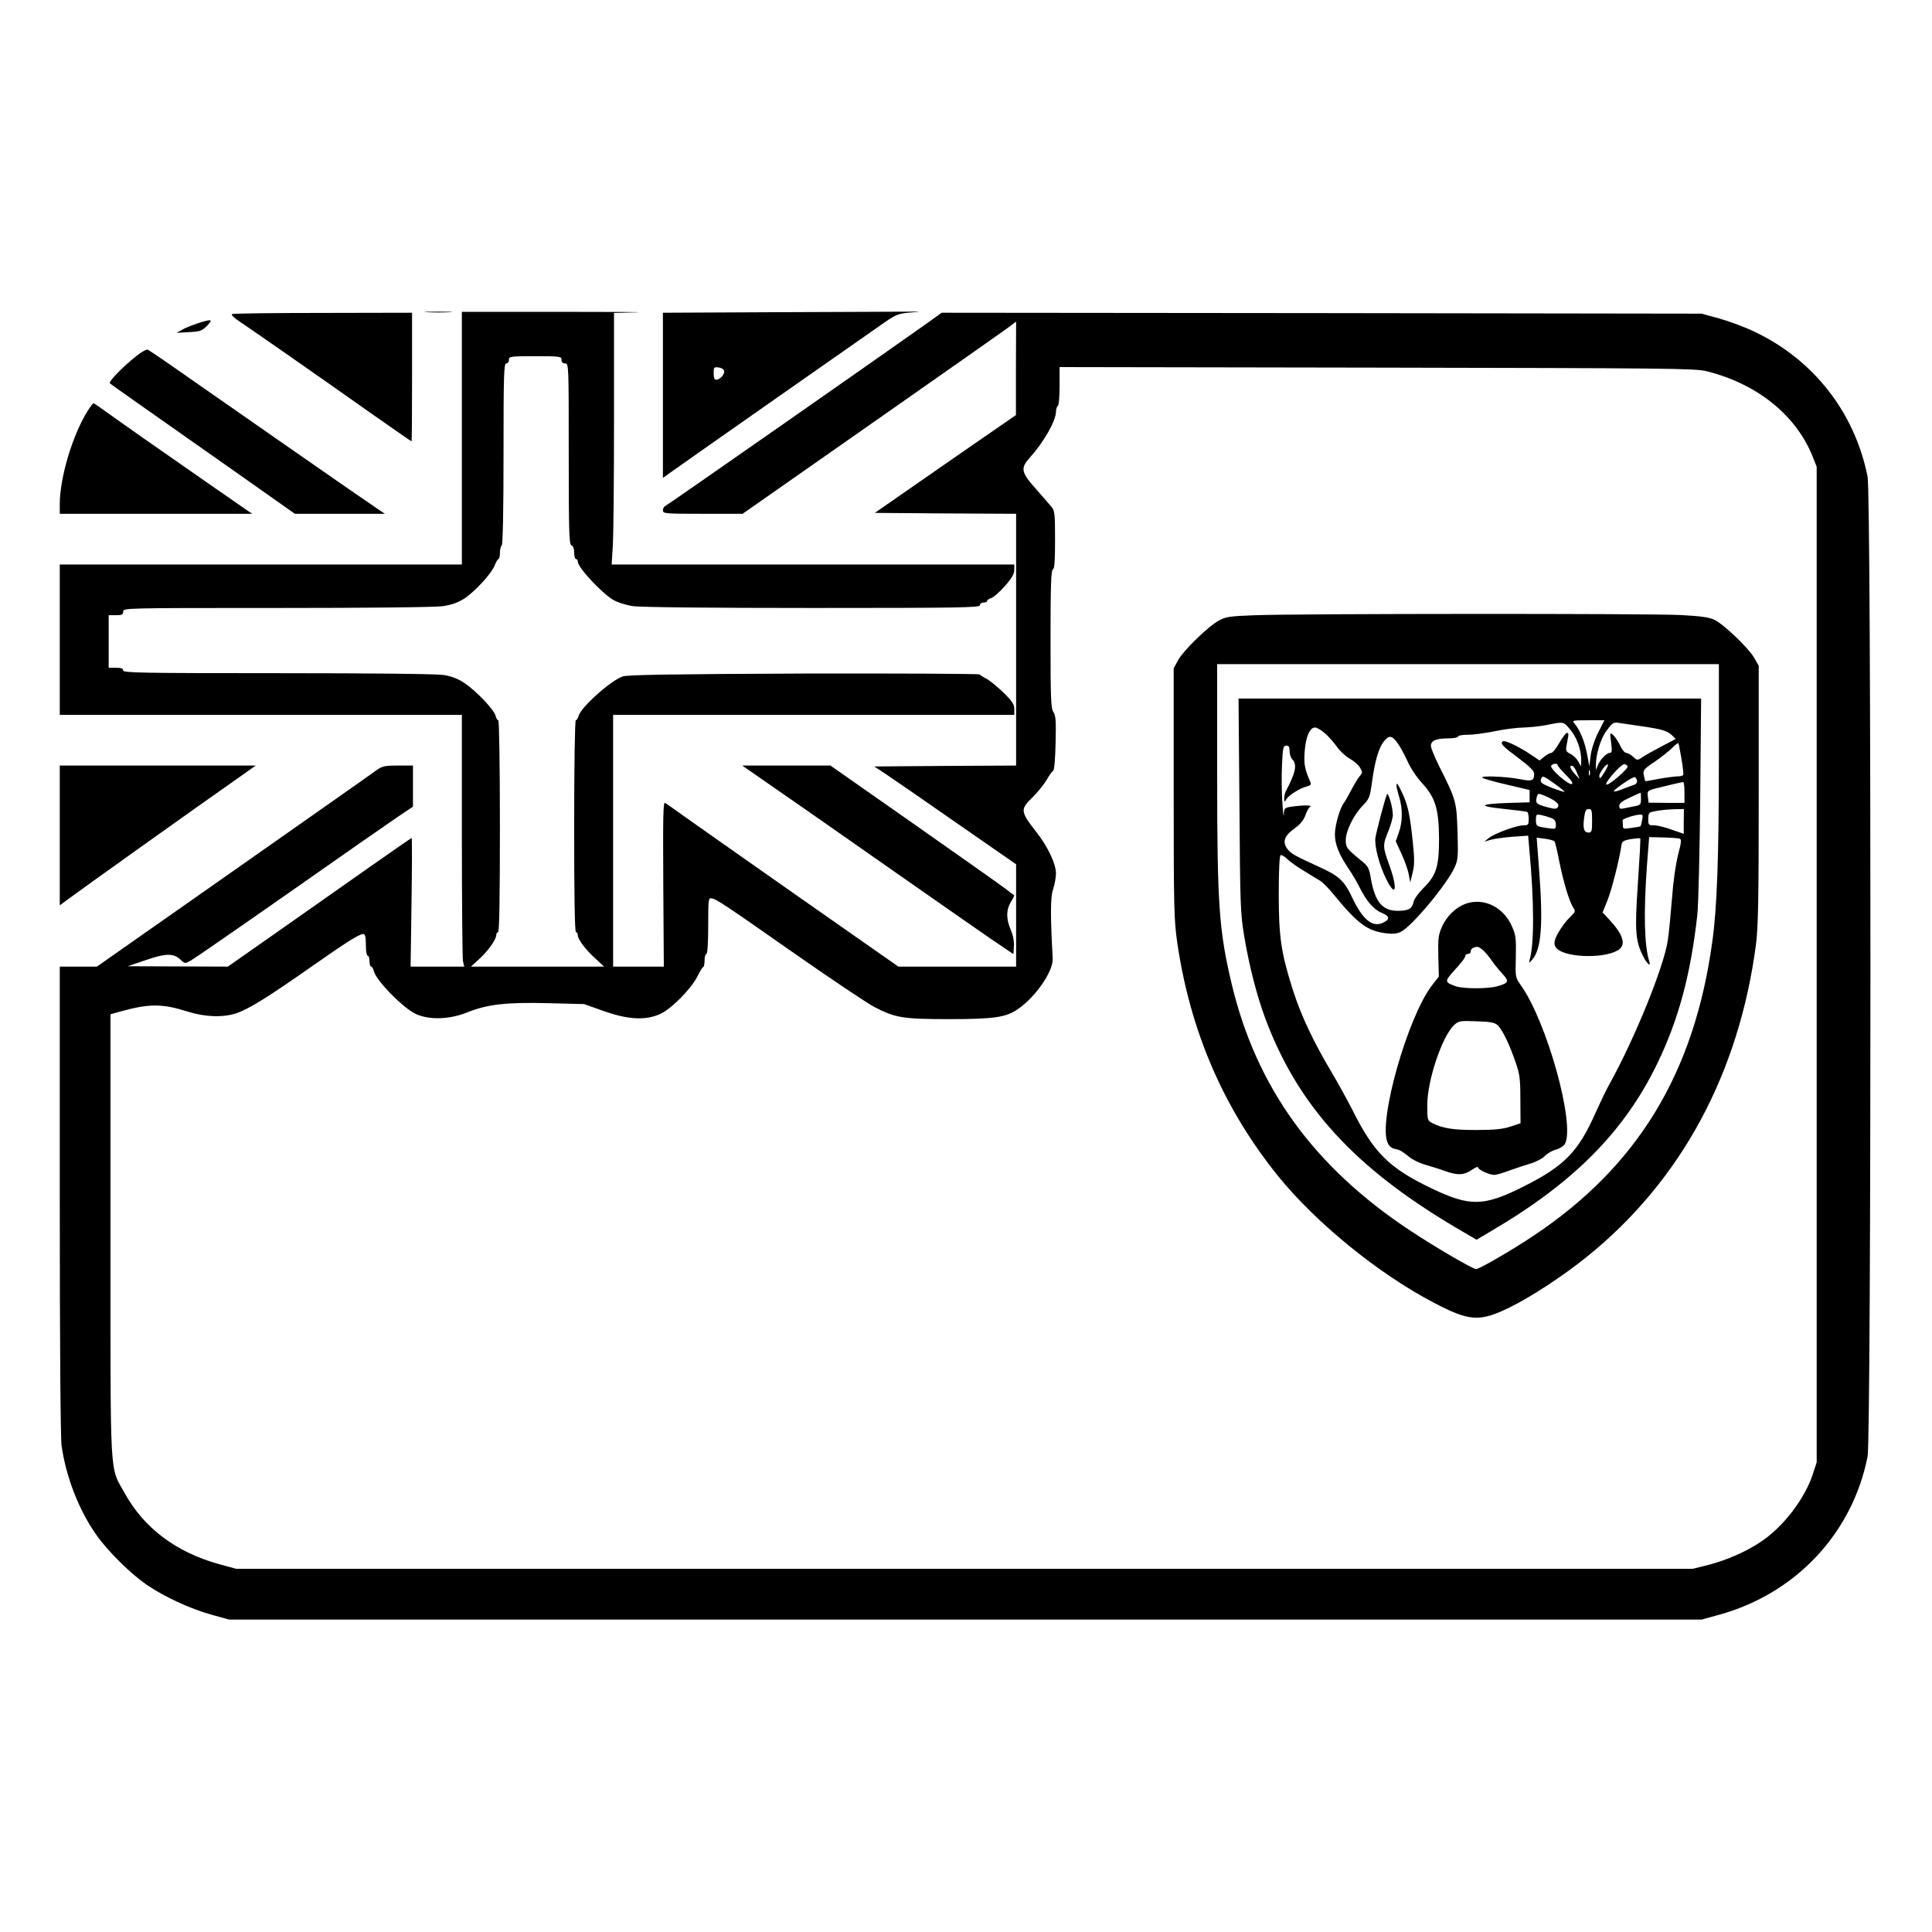 <?xml version="1.0" standalone="no"?>
<!DOCTYPE svg PUBLIC "-//W3C//DTD SVG 20010904//EN"
 "http://www.w3.org/TR/2001/REC-SVG-20010904/DTD/svg10.dtd">
<svg version="1.0" xmlns="http://www.w3.org/2000/svg"
 width="2048pt" height="2048pt" viewBox="0 0 2048 2048"
 preserveAspectRatio="xMidYMid meet">
<g transform="translate(0,2048) scale(0.192,-0.192)"
fill="#000000" stroke="none">
<path d="M2358 8943 c34 -2 90 -2 125 0 34 2 6 3 -63 3 -69 0 -97 -1 -62 -3z
M2550 8248 l0 -698 -1110 0 -1110 0 0 -415 0 -415 1110 0 1110 0 0 -664 c0
-365 3 -678 6 -695 l7 -31 -148 0 -148 0 5 355 c3 195 3 355 1 355 -3 0 -109
-74 -236 -163 -128 -90 -355 -250 -505 -355 l-274 -192 -276 1 -277 1 100 34
c111 38 153 39 192 2 23 -22 24 -22 56 -5 18 10 264 180 547 378 283 199 552
386 598 417 l82 55 0 114 0 113 -83 0 c-76 0 -87 -3 -123 -29 -21 -16 -376
-265 -789 -555 l-750 -526 -102 0 -103 0 0 -1287 c0 -800 4 -1315 10 -1358 25
-175 96 -357 193 -494 62 -88 186 -211 274 -272 99 -68 242 -134 360 -167 l98
-27 4065 0 4065 0 98 27 c422 117 734 449 818 873 21 105 21 5305 0 5410 -71
355 -298 646 -626 801 -52 25 -138 57 -192 72 l-98 27 -2098 3 -2098 2 -82
-59 c-171 -122 -1433 -1004 -1444 -1008 -7 -3 -13 -14 -13 -24 0 -18 11 -19
220 -19 l220 0 703 492 c386 270 726 509 755 530 l52 39 -1 -258 0 -258 -107
-74 c-59 -40 -234 -162 -390 -270 l-282 -196 390 -3 390 -2 0 -695 0 -695
-392 -2 -391 -3 59 -39 c32 -21 209 -143 391 -270 l333 -231 0 -282 0 -283
-325 0 -325 0 -553 387 c-303 213 -590 414 -637 448 -47 34 -91 65 -98 69 -11
6 -12 -77 -10 -448 l3 -456 -140 0 -140 0 0 695 0 695 1108 0 1107 0 0 32 c0
26 -11 43 -62 93 -35 33 -76 67 -93 75 -16 8 -33 19 -36 23 -3 4 -439 6 -970
5 -739 -3 -973 -7 -1001 -16 -67 -23 -232 -171 -244 -219 -4 -12 -10 -23 -15
-23 -5 0 -9 -249 -9 -585 0 -383 3 -585 10 -585 6 0 10 -7 10 -17 0 -22 43
-80 99 -130 l46 -43 -367 0 -368 0 47 43 c49 45 93 107 93 132 0 8 5 15 10 15
7 0 10 202 10 585 0 336 -4 585 -9 585 -5 0 -12 11 -15 25 -8 33 -104 134
-168 178 -38 26 -71 39 -118 47 -41 6 -381 10 -917 10 -752 0 -853 2 -853 15
0 11 -11 15 -40 15 l-40 0 0 145 0 145 40 0 c33 0 40 3 40 20 0 20 7 20 848
20 513 0 874 4 917 10 48 7 84 20 117 41 60 39 154 141 170 186 7 18 16 33 20
33 4 0 8 15 8 34 0 19 5 38 10 41 6 4 10 183 10 506 0 437 2 499 15 499 8 0
15 9 15 20 0 19 7 20 145 20 138 0 145 -1 145 -20 0 -13 7 -20 20 -20 20 0 20
-7 20 -499 0 -434 2 -500 15 -505 9 -3 15 -19 15 -41 0 -19 5 -35 10 -35 6 0
10 -6 10 -14 0 -32 130 -172 195 -211 24 -14 70 -29 110 -35 43 -6 428 -10
993 -10 813 0 922 2 922 15 0 8 9 15 20 15 11 0 20 4 20 9 0 5 10 12 23 16 12
3 46 33 75 66 38 43 52 67 52 89 l0 30 -1112 0 -1111 0 6 98 c4 53 7 366 7
694 l0 597 123 3 c67 2 -122 3 -420 3 l-543 0 0 -697z m6873 369 c276 -69 491
-240 583 -467 l24 -60 0 -2748 0 -2749 -21 -64 c-43 -134 -161 -289 -282 -371
-83 -57 -191 -104 -294 -131 l-88 -22 -4020 0 -4020 0 -96 26 c-237 66 -414
199 -520 391 -85 153 -79 43 -79 1420 l0 1225 58 16 c156 43 228 43 367 -1 98
-31 197 -34 272 -9 70 25 172 88 410 255 200 140 266 182 290 182 9 0 13 -18
13 -60 0 -33 4 -60 10 -60 6 0 10 -13 10 -30 0 -16 4 -30 9 -30 5 0 12 -11 15
-25 13 -53 165 -207 233 -237 75 -34 186 -30 285 10 109 44 215 56 448 50
l195 -5 110 -39 c134 -47 228 -52 309 -16 61 27 172 139 206 207 14 28 28 52
33 53 4 2 7 19 7 38 0 19 5 34 10 34 6 0 10 58 10 155 0 143 1 155 18 152 27
-4 68 -31 462 -307 201 -140 397 -272 436 -292 116 -61 159 -68 414 -68 250 0
315 10 381 56 98 68 195 209 191 279 -13 233 -13 338 2 382 9 26 16 65 16 88
0 52 -46 150 -110 230 -87 112 -88 123 -19 190 28 28 62 70 77 95 14 25 31 48
37 52 6 4 11 66 13 153 3 120 1 151 -12 170 -14 21 -16 75 -16 404 0 295 3
380 13 384 9 3 12 44 12 163 0 144 -2 161 -20 183 -11 13 -50 58 -87 100 -82
92 -85 113 -30 174 74 82 141 199 142 249 0 15 5 30 10 33 6 3 10 52 10 111
l0 104 1753 -3 c1609 -3 1758 -4 1820 -20z M6930 7270 c-135 -5 -161 -8 -198
-28 -59 -31 -196 -164 -227 -219 l-25 -46 0 -691 c0 -638 2 -701 20 -826 72
-489 256 -914 556 -1286 209 -258 553 -539 859 -699 198 -104 254 -108 419
-27 114 55 299 176 426 279 520 418 841 1012 935 1726 12 97 15 247 15 828 l0
710 -25 44 c-33 56 -168 185 -220 210 -31 14 -74 20 -185 26 -168 9 -2121 8
-2350 -1z m2560 -782 c0 -548 -10 -833 -36 -1018 -99 -728 -413 -1244 -989
-1627 -118 -79 -298 -183 -315 -183 -19 0 -223 119 -365 213 -532 352 -849
791 -985 1362 -70 295 -80 436 -80 1158 l0 607 1385 0 1385 0 0 -512z M6843
6223 c4 -551 5 -597 26 -723 28 -168 70 -330 117 -457 180 -482 493 -824 1052
-1154 l114 -67 76 45 c460 269 740 552 922 928 117 242 184 489 221 820 6 55
13 346 16 648 l5 547 -1277 0 -1277 0 5 -587z m1981 400 c-21 -42 -37 -91 -42
-128 l-7 -60 -13 69 c-13 69 -40 135 -70 169 -14 16 -10 17 76 17 l90 0 -34
-67z m-155 16 c37 -44 61 -112 61 -168 l-1 -36 -15 27 c-8 15 -27 34 -43 42
-27 14 -28 17 -20 58 11 56 11 58 -1 58 -5 0 -24 -25 -41 -55 -17 -30 -37 -55
-44 -55 -7 0 -24 -9 -39 -21 l-26 -21 -55 37 c-64 42 -136 76 -147 69 -18 -11
-4 -26 82 -90 63 -47 90 -73 90 -88 0 -41 -10 -45 -85 -30 -75 14 -213 19
-201 7 4 -5 64 -22 134 -38 l127 -30 0 -34 0 -34 -105 -3 c-172 -5 -188 -18
-40 -33 68 -7 128 -15 132 -17 5 -3 8 -21 8 -40 0 -31 -3 -34 -29 -34 -37 0
-158 -44 -191 -70 l-25 -20 35 10 c19 6 74 13 121 17 l86 6 6 -69 c28 -302 28
-535 1 -621 -4 -14 -1 -13 15 5 52 59 62 197 37 516 l-12 158 45 -6 c25 -3 49
-10 53 -14 4 -4 16 -54 27 -112 22 -110 55 -222 78 -256 12 -18 10 -23 -13
-45 -38 -35 -83 -104 -90 -136 -4 -20 0 -33 13 -45 59 -53 285 -53 346 0 33
29 15 82 -55 158 l-40 43 27 67 c24 59 68 236 77 304 3 21 10 26 51 34 26 4
50 6 53 4 2 -3 -4 -114 -13 -247 -18 -260 -14 -320 28 -402 21 -43 45 -64 35
-31 -28 87 -32 270 -13 532 l12 155 79 -2 c43 -1 84 -4 91 -7 9 -3 7 -24 -10
-88 -13 -50 -27 -146 -34 -243 -7 -88 -17 -191 -23 -230 -21 -144 -181 -539
-320 -790 -19 -33 -53 -105 -78 -160 -95 -216 -173 -296 -396 -408 -222 -112
-298 -113 -509 -12 -238 114 -321 197 -442 441 -28 54 -78 145 -112 202 -98
165 -166 307 -211 447 -67 209 -80 297 -80 537 0 126 4 209 10 213 5 3 22 -6
37 -21 15 -15 57 -45 93 -66 36 -22 76 -47 90 -55 14 -9 48 -43 75 -77 132
-161 186 -200 288 -212 39 -5 62 -2 83 9 62 32 257 267 296 357 18 40 19 62
15 195 -5 166 -8 176 -102 363 -25 50 -45 100 -45 111 0 28 29 41 94 41 31 0
56 5 56 10 0 6 24 10 54 10 30 0 98 9 151 20 53 11 125 20 159 20 33 1 90 7
126 14 93 19 92 20 129 -25z m381 20 c121 -17 153 -26 179 -50 l23 -22 -78
-41 c-44 -23 -92 -50 -107 -60 -27 -19 -28 -18 -51 3 -12 11 -29 21 -38 21 -8
0 -23 18 -33 40 -10 22 -27 47 -37 57 -20 18 -20 17 -13 -40 6 -46 5 -57 -7
-57 -18 0 -54 -37 -67 -70 l-10 -25 0 25 c-1 60 26 150 60 194 30 41 38 46 64
42 17 -3 68 -10 115 -17z m-1735 -41 c20 -17 49 -50 66 -74 16 -23 48 -53 71
-66 23 -13 49 -35 57 -50 14 -24 14 -28 -1 -45 -9 -10 -30 -45 -47 -77 -17
-33 -35 -64 -40 -70 -22 -27 -51 -125 -51 -175 0 -56 23 -113 78 -194 16 -23
42 -67 57 -97 40 -80 80 -126 125 -144 45 -18 45 -37 1 -56 -56 -23 -109 22
-166 142 -43 92 -72 119 -185 170 -134 61 -152 71 -174 100 -27 38 -14 72 43
112 30 22 48 44 58 71 7 21 19 43 26 47 15 10 -33 10 -97 2 -45 -7 -46 -8 -48
-43 -1 -20 -5 9 -8 64 -4 55 -5 148 -2 208 4 95 7 107 24 107 13 0 18 -7 18
-31 0 -17 7 -37 15 -45 28 -28 18 -74 -36 -176 -5 -10 -9 -28 -9 -40 1 -21 2
-21 11 -5 13 22 75 62 112 71 22 5 27 11 22 24 -32 73 -37 101 -32 168 6 82
28 134 57 134 11 0 35 -14 55 -32z m399 -51 c13 -17 39 -63 56 -101 18 -41 52
-92 84 -126 71 -78 90 -141 91 -305 0 -152 -15 -201 -85 -270 -27 -27 -52 -61
-55 -76 -9 -39 -26 -50 -83 -51 -88 -2 -130 47 -153 176 -10 62 -15 70 -57
104 -77 63 -82 70 -82 110 0 51 43 138 92 189 39 40 41 46 54 140 16 112 36
181 65 217 27 34 43 33 73 -7z m1570 -92 c7 -44 12 -83 9 -87 -2 -5 -19 -8
-36 -8 -18 -1 -63 -7 -102 -14 -38 -8 -71 -13 -71 -12 -1 0 -5 15 -8 31 -6 29
-3 34 61 77 38 26 81 61 98 78 16 17 31 27 32 23 2 -4 9 -44 17 -88z m-684
-33 c0 -5 21 -29 46 -54 30 -30 41 -47 32 -50 -18 -7 -123 86 -114 101 8 13
36 15 36 3z m260 -36 c-23 -39 -30 -44 -30 -22 0 16 40 69 47 62 3 -3 -5 -21
-17 -40z m126 29 c3 -14 -105 -107 -117 -100 -13 8 83 116 100 113 8 -2 15 -7
17 -13z m-279 -36 l14 -34 -26 28 c-27 30 -33 51 -13 45 7 -3 18 -20 25 -39z
m70 -11 c-3 -7 -5 -2 -5 12 0 14 2 19 5 13 2 -7 2 -19 0 -25z m-193 -49 c32
-23 56 -43 54 -44 -2 -2 -33 8 -70 22 -53 21 -64 29 -61 44 7 26 12 25 77 -22z
m454 18 c2 -10 -5 -20 -15 -23 -10 -3 -39 -14 -65 -24 -27 -11 -48 -16 -48
-12 1 11 104 81 115 78 6 -1 11 -10 13 -19z m262 -65 l0 -58 -99 0 -99 1 -4
33 c-4 30 -2 33 36 44 39 10 142 35 159 37 4 1 7 -25 7 -57z m-713 -50 c16
-12 20 -21 14 -31 -8 -12 -17 -12 -58 -1 -60 16 -67 22 -59 53 6 25 7 25 43
11 21 -8 48 -23 60 -32z m473 14 c0 -30 -3 -34 -32 -40 -18 -3 -45 -9 -60 -12
-23 -5 -28 -3 -28 13 0 15 16 27 58 46 31 15 58 27 60 27 1 0 2 -15 2 -34z
m-270 -121 c0 -57 -2 -65 -19 -65 -26 0 -33 23 -25 81 5 39 10 49 25 49 17 0
19 -8 19 -65z m506 -3 l0 -69 -66 23 c-36 13 -80 24 -97 24 -31 0 -33 2 -33
35 0 28 4 36 23 40 43 9 72 12 123 14 l51 1 -1 -68z m-733 19 c20 -8 27 -17
27 -37 0 -26 -1 -26 -47 -19 -61 9 -63 10 -63 47 0 28 2 30 28 25 15 -3 39
-10 55 -16z m503 -13 c-3 -17 -7 -32 -9 -33 -1 -2 -23 -6 -49 -9 -44 -7 -48
-6 -48 13 0 12 -1 24 -2 28 -3 8 66 31 96 32 16 1 18 -4 12 -31z M8092 5677
c-54 -20 -103 -67 -129 -123 -22 -49 -24 -65 -22 -167 l3 -112 -39 -50 c-133
-174 -295 -743 -245 -865 8 -20 22 -32 39 -36 30 -6 37 -10 83 -46 18 -15 58
-34 88 -42 30 -9 82 -25 115 -37 66 -23 101 -20 146 12 16 11 29 16 29 11 0
-13 62 -42 90 -42 12 0 49 11 83 24 34 12 87 30 118 39 30 9 66 28 79 42 13
14 41 30 62 35 21 6 42 20 48 31 58 108 -100 676 -244 877 -30 43 -30 44 -27
156 2 99 0 120 -20 165 -46 109 -157 164 -257 128z m99 -259 c13 -13 32 -36
43 -52 10 -16 36 -48 57 -71 44 -48 41 -55 -26 -74 -52 -14 -183 -14 -226 0
-61 21 -63 27 -22 74 56 62 73 84 73 95 0 6 7 10 15 10 8 0 15 6 15 14 0 14
14 24 36 25 6 1 22 -9 35 -21z m77 -411 c26 -24 64 -102 99 -203 24 -69 27
-95 27 -209 l1 -130 -55 -18 c-41 -14 -87 -19 -185 -19 -128 -1 -191 9 -247
38 -27 14 -28 17 -28 99 0 137 82 380 148 442 25 23 32 25 123 21 77 -2 101
-7 117 -21z M7710 6328 c0 -7 7 -35 15 -62 20 -65 19 -137 -2 -196 l-17 -48
32 -70 c18 -39 36 -90 40 -114 l8 -43 13 53 c11 43 11 76 1 170 -15 148 -27
204 -58 270 -25 53 -32 62 -32 40z M7657 6280 c-13 -32 -56 -197 -63 -237 -7
-47 21 -154 62 -235 52 -102 61 -46 14 84 -36 99 -37 108 -5 186 14 34 25 74
25 89 0 42 -26 131 -33 113z M4288 8943 l-628 -3 0 -456 0 -456 53 38 c68 49
1092 766 1177 825 57 39 73 45 135 50 69 6 68 6 -20 5 -49 0 -372 -2 -717 -3z
m-290 -324 c4 -19 -23 -49 -44 -49 -9 0 -14 11 -14 36 0 33 2 35 27 32 16 -2
29 -10 31 -19z M1282 8933 c-8 -3 7 -19 40 -41 75 -50 442 -306 715 -499 127
-89 233 -163 235 -163 2 0 3 160 3 355 l0 355 -490 -1 c-269 0 -496 -3 -503
-6z M1090 8881 c-30 -10 -68 -25 -85 -35 l-30 -17 68 4 c61 3 71 6 100 35 36
37 27 39 -53 13z M753 8701 c-75 -59 -156 -142 -146 -151 9 -8 191 -136 685
-483 l336 -237 249 0 248 0 -40 27 c-48 31 -779 540 -1058 735 -109 77 -204
141 -211 144 -7 3 -36 -13 -63 -35z M484 8398 c-83 -131 -154 -369 -154 -514
l0 -54 531 0 531 0 -218 151 c-298 207 -506 353 -585 410 -37 27 -69 49 -73
49 -3 0 -18 -19 -32 -42z M330 6054 l0 -386 43 32 c54 41 755 541 916 653
l123 87 -541 0 -541 0 0 -386z M4311 6292 c118 -81 396 -276 619 -432 223
-156 464 -324 535 -373 l130 -88 3 43 c2 28 -5 62 -18 92 -26 61 -25 110 1
153 12 19 20 35 18 37 -2 1 -23 16 -45 34 -23 18 -250 178 -505 357 l-464 325
-244 0 -243 0 213 -148z"/>
</g>
</svg>
